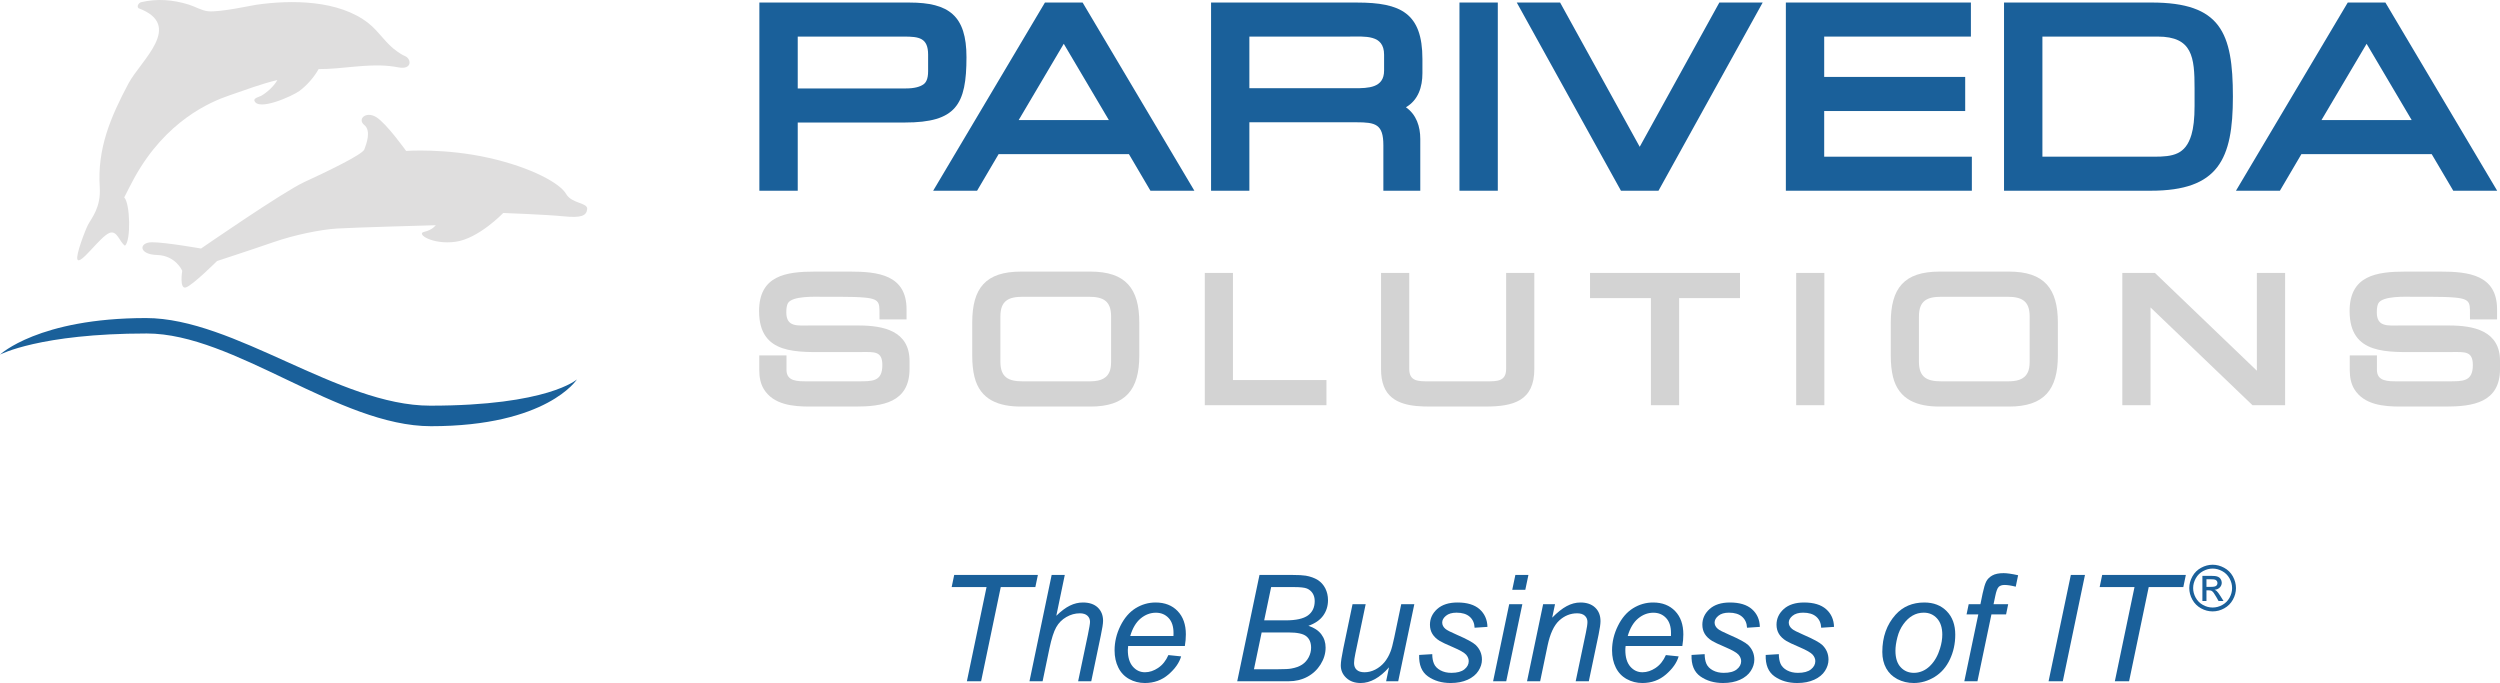 <?xml version="1.0" encoding="UTF-8"?>
<svg xmlns="http://www.w3.org/2000/svg" xmlns:xlink="http://www.w3.org/1999/xlink" width="378.55pt" height="103.42pt" viewBox="0 0 378.55 103.42" version="1.1">
<defs>
<clipPath id="clip1">
  <path d="M 11 0.02 L 63 0.02 L 63 40 L 11 40 Z "/>
</clipPath>
<clipPath id="clip2">
  <path d="M 114 0.02 L 147 0.02 L 147 29 L 114 29 Z "/>
</clipPath>
<clipPath id="clip3">
  <path d="M 141 0.02 L 181 0.02 L 181 29 L 141 29 Z "/>
</clipPath>
<clipPath id="clip4">
  <path d="M 183 0.02 L 216 0.02 L 216 29 L 183 29 Z "/>
</clipPath>
<clipPath id="clip5">
  <path d="M 220 0.02 L 227 0.02 L 227 29 L 220 29 Z "/>
</clipPath>
<clipPath id="clip6">
  <path d="M 229 0.02 L 267 0.02 L 267 29 L 229 29 Z "/>
</clipPath>
<clipPath id="clip7">
  <path d="M 270 0.02 L 299 0.02 L 299 29 L 270 29 Z "/>
</clipPath>
<clipPath id="clip8">
  <path d="M 303 0.02 L 339 0.02 L 339 29 L 303 29 Z "/>
</clipPath>
<clipPath id="clip9">
  <path d="M 338 0.02 L 378.551 0.02 L 378.551 29 L 338 29 Z "/>
</clipPath>
<clipPath id="clip10">
  <path d="M 355 41 L 378.551 41 L 378.551 62 L 355 62 Z "/>
</clipPath>
<clipPath id="clip11">
  <path d="M 144 87 L 158 87 L 158 103.422 L 144 103.422 Z "/>
</clipPath>
<clipPath id="clip12">
  <path d="M 155 87 L 168 87 L 168 103.422 L 155 103.422 Z "/>
</clipPath>
<clipPath id="clip13">
  <path d="M 168 91 L 180 91 L 180 103.422 L 168 103.422 Z "/>
</clipPath>
<clipPath id="clip14">
  <path d="M 187 87 L 202 87 L 202 103.422 L 187 103.422 Z "/>
</clipPath>
<clipPath id="clip15">
  <path d="M 203 91 L 215 91 L 215 103.422 L 203 103.422 Z "/>
</clipPath>
<clipPath id="clip16">
  <path d="M 214 91 L 226 91 L 226 103.422 L 214 103.422 Z "/>
</clipPath>
<clipPath id="clip17">
  <path d="M 226 87 L 232 87 L 232 103.422 L 226 103.422 Z "/>
</clipPath>
<clipPath id="clip18">
  <path d="M 231 91 L 243 91 L 243 103.422 L 231 103.422 Z "/>
</clipPath>
<clipPath id="clip19">
  <path d="M 244 91 L 255 91 L 255 103.422 L 244 103.422 Z "/>
</clipPath>
<clipPath id="clip20">
  <path d="M 256 91 L 267 91 L 267 103.422 L 256 103.422 Z "/>
</clipPath>
<clipPath id="clip21">
  <path d="M 267 91 L 278 91 L 278 103.422 L 267 103.422 Z "/>
</clipPath>
<clipPath id="clip22">
  <path d="M 285 91 L 297 91 L 297 103.422 L 285 103.422 Z "/>
</clipPath>
<clipPath id="clip23">
  <path d="M 297 86 L 306 86 L 306 103.422 L 297 103.422 Z "/>
</clipPath>
<clipPath id="clip24">
  <path d="M 310 87 L 316 87 L 316 103.422 L 310 103.422 Z "/>
</clipPath>
<clipPath id="clip25">
  <path d="M 317 87 L 331 87 L 331 103.422 L 317 103.422 Z "/>
</clipPath>
</defs>
<g id="surface1">
<path style=" stroke:none;fill-rule:evenodd;fill:rgb(87.144%,86.911%,86.969%);fill-opacity:1;" d="M 65.98 34.102 C 65.98 34.102 53.504 34.445 51.012 34.605 C 48.516 34.766 44.605 35.559 41.387 36.676 C 38.168 37.793 32.867 39.523 32.867 39.523 C 32.867 39.523 29.156 43.215 28.145 43.523 C 27.129 43.832 27.594 41 27.594 41 C 27.594 41 26.609 38.688 23.777 38.609 C 20.949 38.531 20.996 36.688 23.012 36.684 C 25.023 36.676 30.441 37.633 30.441 37.633 C 30.441 37.633 42.844 29.059 46.055 27.578 C 49.262 26.102 54.875 23.422 55.168 22.629 C 55.461 21.836 56.254 19.809 55.16 18.926 C 54.07 18.047 55.398 16.789 56.945 17.719 C 58.496 18.645 61.492 22.852 61.492 22.852 C 61.492 22.852 67.422 22.418 74.023 23.906 C 80.621 25.391 84.844 27.82 85.707 29.348 C 86.57 30.871 89.023 30.656 88.91 31.672 C 88.797 32.691 87.988 33.02 85.332 32.754 C 82.676 32.488 76.199 32.25 76.199 32.25 C 76.199 32.25 72.469 36.145 68.957 36.613 C 65.449 37.082 62.949 35.395 64.219 35.109 C 65.492 34.824 65.98 34.102 65.98 34.102 "/>
<g clip-path="url(#clip1)" clip-rule="nonzero">
<path style=" stroke:none;fill-rule:evenodd;fill:rgb(87.144%,86.911%,86.969%);fill-opacity:1;" d="M 20.961 1.238 C 20.668 0.926 21.023 0.414 21.371 0.332 C 23.785 -0.242 26.219 -0.039 28.582 0.695 C 29.535 0.988 30.547 1.613 31.531 1.707 C 33.293 1.879 38.113 0.82 38.766 0.727 C 44.117 -0.047 51.273 -0.02 55.762 3.492 C 57.465 4.828 58.398 6.605 60.168 7.812 C 60.551 8.078 60.875 8.305 61.305 8.48 C 62.332 8.906 62.434 10.598 60.34 10.203 C 59.867 10.117 59.41 10.043 58.945 9.996 C 55.359 9.637 51.824 10.48 48.246 10.461 C 47.551 11.699 46.484 12.918 45.348 13.766 C 44.316 14.531 39.062 16.906 38.52 15.234 C 38.395 14.852 39.352 14.617 39.543 14.512 C 40.422 14.016 41.516 13.023 41.996 12.121 C 39.523 12.707 37.121 13.633 34.719 14.449 C 31.797 15.445 25.129 18.297 20.363 26.898 C 19.824 27.875 19.324 28.891 18.812 29.891 C 19.711 30.793 19.852 36.473 18.918 37.207 C 18.078 36.605 17.734 34.836 16.586 35.266 C 15.172 35.797 12.148 40.227 11.723 39.281 C 11.438 38.652 12.926 34.809 13.32 34.051 C 13.836 33.055 15.312 31.426 15.105 28.352 C 14.715 22.5 16.73 17.762 19.449 12.648 C 21.316 9.137 27.918 3.836 20.961 1.238 "/>
</g>
<path style=" stroke:none;fill-rule:nonzero;fill:rgb(10.497%,37.883%,60.352%);fill-opacity:1;" d="M 65.141 61.426 C 83.004 61.426 87.363 57.445 87.363 57.445 C 87.363 57.445 82.867 64.535 65.254 64.535 C 51.32 64.535 35.473 50.496 22.223 50.496 C 5.98 50.496 0 53.695 0 53.695 C 0 53.695 5.828 48.16 22.109 48.16 C 35.473 48.16 51.32 61.426 65.141 61.426 "/>
<g clip-path="url(#clip2)" clip-rule="nonzero">
<path style=" stroke:none;fill-rule:nonzero;fill:rgb(10.497%,37.883%,60.352%);fill-opacity:1;" d="M 139.832 12.773 C 140.207 12.508 140.535 11.977 140.535 10.789 L 140.535 8.285 C 140.535 5.719 139.152 5.539 136.879 5.539 L 120.793 5.539 L 120.793 13.391 L 137.168 13.391 C 138.469 13.391 139.312 13.141 139.832 12.773 M 120.793 28.879 L 114.984 28.879 L 114.984 0.387 L 137.715 0.387 C 143.68 0.387 146.344 2.375 146.344 8.652 C 146.344 15.848 144.781 18.551 137.023 18.551 L 120.793 18.551 L 120.793 28.879 "/>
</g>
<g clip-path="url(#clip3)" clip-rule="nonzero">
<path style=" stroke:none;fill-rule:nonzero;fill:rgb(10.497%,37.883%,60.352%);fill-opacity:1;" d="M 154.246 18.184 L 167.906 18.184 L 161.074 6.629 Z M 147.949 28.879 L 141.301 28.879 L 158.223 0.387 L 163.93 0.387 L 180.852 28.879 L 174.199 28.879 L 170.941 23.336 L 151.211 23.336 L 147.949 28.879 "/>
</g>
<g clip-path="url(#clip4)" clip-rule="nonzero">
<path style=" stroke:none;fill-rule:nonzero;fill:rgb(10.497%,37.883%,60.352%);fill-opacity:1;" d="M 189.18 5.539 L 189.18 13.359 L 205.09 13.359 C 207.18 13.359 209.578 13.32 209.578 10.688 L 209.578 8.285 C 209.578 5.188 206.68 5.539 204.219 5.539 Z M 212.887 16.242 C 214.477 17.359 215.059 19.168 215.059 21.043 L 215.059 28.879 L 209.469 28.879 L 209.469 21.988 C 209.469 18.789 208.273 18.516 205.379 18.516 L 189.18 18.516 L 189.18 28.879 L 183.379 28.879 L 183.379 0.387 L 205.484 0.387 C 212.086 0.387 215.383 1.973 215.383 8.941 L 215.383 11.078 C 215.383 13.164 214.762 15.141 212.887 16.242 "/>
</g>
<g clip-path="url(#clip5)" clip-rule="nonzero">
<path style=" stroke:none;fill-rule:nonzero;fill:rgb(10.497%,37.883%,60.352%);fill-opacity:1;" d="M 220.992 28.879 L 226.797 28.879 L 226.797 0.383 L 220.992 0.383 Z "/>
</g>
<g clip-path="url(#clip6)" clip-rule="nonzero">
<path style=" stroke:none;fill-rule:nonzero;fill:rgb(10.497%,37.883%,60.352%);fill-opacity:1;" d="M 251.129 28.879 L 245.445 28.879 L 229.668 0.383 L 236.23 0.383 L 248.285 22.23 L 260.344 0.383 L 266.906 0.383 L 251.129 28.879 "/>
</g>
<g clip-path="url(#clip7)" clip-rule="nonzero">
<path style=" stroke:none;fill-rule:nonzero;fill:rgb(10.497%,37.883%,60.352%);fill-opacity:1;" d="M 298.578 28.879 L 270.414 28.879 L 270.414 0.383 L 298.434 0.383 L 298.434 5.539 L 276.219 5.539 L 276.219 11.648 L 297.57 11.648 L 297.57 16.812 L 276.219 16.812 L 276.219 23.727 L 298.578 23.727 L 298.578 28.879 "/>
</g>
<g clip-path="url(#clip8)" clip-rule="nonzero">
<path style=" stroke:none;fill-rule:nonzero;fill:rgb(10.497%,37.883%,60.352%);fill-opacity:1;" d="M 325.672 28.879 L 303.449 28.879 L 303.449 0.383 L 325.785 0.383 C 336.266 0.383 338.105 4.93 338.105 14.629 C 338.105 24.098 335.938 28.879 325.672 28.879 M 331.824 20.418 C 332.133 19.391 332.301 17.953 332.301 16.051 L 332.301 13.367 C 332.301 8.664 331.984 5.539 326.727 5.539 L 309.262 5.539 L 309.262 23.727 L 326.148 23.727 C 329.004 23.727 330.922 23.438 331.824 20.418 "/>
</g>
<g clip-path="url(#clip9)" clip-rule="nonzero">
<path style=" stroke:none;fill-rule:nonzero;fill:rgb(10.497%,37.883%,60.352%);fill-opacity:1;" d="M 351.516 18.184 L 365.18 18.184 L 358.352 6.629 Z M 345.223 28.879 L 338.57 28.879 L 355.496 0.387 L 361.199 0.387 L 378.121 28.879 L 371.473 28.879 L 368.207 23.336 L 348.48 23.336 L 345.223 28.879 "/>
</g>
<path style=" stroke:none;fill-rule:nonzero;fill:rgb(82.442%,82.71%,82.619%);fill-opacity:1;" d="M 115.656 58.918 C 115.172 58.125 114.969 57.148 114.969 56.055 L 114.969 53.816 L 119.09 53.816 L 119.09 56.004 C 119.09 57.785 120.809 57.738 122.219 57.738 L 129.871 57.738 C 132.086 57.738 133.605 57.816 133.605 55.273 C 133.605 53.152 132.387 53.305 130.527 53.305 L 125.844 53.305 C 120.77 53.305 114.941 53.832 114.941 47.105 C 114.941 41.73 118.992 41.125 123.398 41.125 L 128.711 41.125 C 132.949 41.125 137.27 41.617 137.27 46.84 L 137.27 48.367 L 133.176 48.367 C 133.121 46.051 133.539 45.301 130.934 45.062 C 130.039 44.977 128.805 44.941 127.227 44.941 L 124.609 44.941 C 123.555 44.941 119.918 44.758 119.293 45.934 C 119.164 46.18 119.062 46.609 119.062 47.285 C 119.062 49.574 120.746 49.285 122.695 49.285 L 129.996 49.285 C 133.711 49.285 137.723 50.07 137.723 54.668 L 137.723 55.855 C 137.723 60.98 133.574 61.562 129.496 61.562 L 122.645 61.562 C 120.109 61.562 117.117 61.309 115.656 58.918 "/>
<path style=" stroke:none;fill-rule:nonzero;fill:rgb(82.442%,82.71%,82.619%);fill-opacity:1;" d="M 147.555 57.07 C 147.32 56.129 147.215 55.043 147.215 53.836 L 147.215 48.852 C 147.215 43.637 149.227 41.125 154.609 41.125 L 165.113 41.125 C 170.449 41.125 172.512 43.68 172.512 48.852 L 172.512 53.836 C 172.512 59.012 170.449 61.562 165.113 61.562 L 154.609 61.562 C 151.293 61.562 148.43 60.598 147.555 57.07 M 167.984 56.336 C 168.141 55.992 168.242 55.484 168.242 54.766 L 168.242 47.922 C 168.242 45.551 167.039 44.938 164.863 44.938 L 154.859 44.938 C 152.688 44.938 151.48 45.551 151.48 47.922 L 151.48 54.766 C 151.48 57.133 152.688 57.742 154.859 57.742 L 164.863 57.742 C 166.098 57.742 167.414 57.598 167.984 56.336 "/>
<path style=" stroke:none;fill-rule:nonzero;fill:rgb(82.442%,82.71%,82.619%);fill-opacity:1;" d="M 200.852 61.355 L 182.43 61.355 L 182.43 41.328 L 186.695 41.328 L 186.695 57.547 L 200.852 57.547 L 200.852 61.355 "/>
<path style=" stroke:none;fill-rule:nonzero;fill:rgb(82.442%,82.71%,82.619%);fill-opacity:1;" d="M 209.547 58.512 C 209.246 57.758 209.117 56.871 209.117 55.875 L 209.117 41.324 L 213.387 41.324 L 213.387 55.852 C 213.387 57.781 214.77 57.742 216.438 57.742 L 225.004 57.742 C 226.672 57.742 228.059 57.781 228.059 55.852 L 228.059 41.324 L 232.328 41.324 L 232.328 55.875 C 232.328 60.746 229.102 61.559 224.93 61.559 L 216.516 61.559 C 213.914 61.559 210.664 61.328 209.547 58.512 "/>
<path style=" stroke:none;fill-rule:nonzero;fill:rgb(82.442%,82.71%,82.619%);fill-opacity:1;" d="M 254.254 61.355 L 249.98 61.355 L 249.98 45.141 L 240.762 45.141 L 240.762 41.328 L 263.469 41.328 L 263.469 45.141 L 254.254 45.141 L 254.254 61.355 "/>
<path style=" stroke:none;fill-rule:nonzero;fill:rgb(82.442%,82.71%,82.619%);fill-opacity:1;" d="M 271.98 61.355 L 276.246 61.355 L 276.246 41.328 L 271.98 41.328 Z "/>
<path style=" stroke:none;fill-rule:nonzero;fill:rgb(82.442%,82.71%,82.619%);fill-opacity:1;" d="M 286.637 57.07 C 286.406 56.129 286.301 55.043 286.301 53.836 L 286.301 48.852 C 286.301 43.637 288.309 41.125 293.699 41.125 L 304.199 41.125 C 309.539 41.125 311.602 43.68 311.602 48.852 L 311.602 53.836 C 311.602 59.012 309.531 61.562 304.199 61.562 L 293.699 61.562 C 290.375 61.562 287.516 60.598 286.637 57.07 M 307.066 56.336 C 307.227 55.992 307.332 55.484 307.332 54.766 L 307.332 47.922 C 307.332 45.551 306.129 44.938 303.949 44.938 L 293.953 44.938 C 291.77 44.938 290.566 45.551 290.566 47.922 L 290.566 54.766 C 290.566 57.133 291.77 57.742 293.953 57.742 L 303.949 57.742 C 305.188 57.742 306.5 57.598 307.066 56.336 "/>
<path style=" stroke:none;fill-rule:nonzero;fill:rgb(82.442%,82.71%,82.619%);fill-opacity:1;" d="M 325.633 61.355 L 321.363 61.355 L 321.363 41.328 L 326.301 41.328 L 341.734 56.133 L 341.734 41.328 L 346.012 41.328 L 346.012 61.355 L 341.07 61.355 L 325.633 46.555 L 325.633 61.355 "/>
<g clip-path="url(#clip10)" clip-rule="nonzero">
<path style=" stroke:none;fill-rule:nonzero;fill:rgb(82.442%,82.71%,82.619%);fill-opacity:1;" d="M 356.484 58.918 C 356.004 58.125 355.801 57.148 355.801 56.055 L 355.801 53.816 L 359.914 53.816 L 359.914 56.004 C 359.914 57.785 361.637 57.738 363.047 57.738 L 370.699 57.738 C 372.91 57.738 374.438 57.816 374.438 55.273 C 374.438 53.152 373.219 53.305 371.355 53.305 L 366.676 53.305 C 361.605 53.305 355.777 53.832 355.777 47.105 C 355.777 41.73 359.82 41.125 364.234 41.125 L 369.547 41.125 C 373.777 41.125 378.105 41.617 378.105 46.84 L 378.105 48.367 L 374.004 48.367 C 373.953 46.051 374.375 45.301 371.762 45.062 C 370.871 44.977 369.633 44.941 368.059 44.941 L 365.438 44.941 C 364.387 44.941 360.75 44.758 360.129 45.934 C 359.996 46.18 359.895 46.609 359.895 47.285 C 359.895 49.574 361.574 49.285 363.523 49.285 L 370.832 49.285 C 374.543 49.285 378.555 50.07 378.555 54.668 L 378.555 55.855 C 378.555 60.98 374.406 61.562 370.32 61.562 L 363.473 61.562 C 360.945 61.562 357.949 61.309 356.484 58.918 "/>
</g>
<g clip-path="url(#clip11)" clip-rule="nonzero">
<path style=" stroke:none;fill-rule:nonzero;fill:rgb(10.497%,37.883%,60.352%);fill-opacity:1;" d="M 146.406 103.156 L 149.383 88.895 L 144.102 88.895 L 144.484 87.059 L 157.156 87.059 L 156.773 88.895 L 151.535 88.895 L 148.559 103.156 L 146.406 103.156 "/>
</g>
<g clip-path="url(#clip12)" clip-rule="nonzero">
<path style=" stroke:none;fill-rule:nonzero;fill:rgb(10.497%,37.883%,60.352%);fill-opacity:1;" d="M 155.883 103.156 L 159.242 87.059 L 161.23 87.059 L 159.945 93.242 C 160.684 92.523 161.371 92.008 162.012 91.699 C 162.645 91.387 163.301 91.23 163.977 91.23 C 164.941 91.23 165.691 91.484 166.227 91.992 C 166.762 92.504 167.027 93.176 167.027 94.008 C 167.027 94.418 166.91 95.172 166.676 96.27 L 165.238 103.156 L 163.25 103.156 L 164.734 96.094 C 164.945 95.07 165.051 94.426 165.051 94.164 C 165.051 93.781 164.922 93.473 164.656 93.23 C 164.391 92.988 164.012 92.867 163.516 92.867 C 162.797 92.867 162.113 93.055 161.461 93.434 C 160.809 93.809 160.301 94.324 159.93 94.98 C 159.559 95.637 159.223 96.691 158.914 98.148 L 157.871 103.156 L 155.883 103.156 "/>
</g>
<g clip-path="url(#clip13)" clip-rule="nonzero">
<path style=" stroke:none;fill-rule:nonzero;fill:rgb(10.497%,37.883%,60.352%);fill-opacity:1;" d="M 171.141 96.305 L 177.684 96.305 C 177.691 96.102 177.695 95.953 177.695 95.863 C 177.695 94.867 177.449 94.105 176.949 93.578 C 176.453 93.047 175.812 92.777 175.027 92.777 C 174.18 92.777 173.406 93.074 172.707 93.656 C 172.008 94.246 171.484 95.125 171.141 96.305 Z M 176.918 99.191 L 178.848 99.391 C 178.57 100.348 177.934 101.258 176.934 102.125 C 175.934 102.988 174.742 103.422 173.359 103.422 C 172.496 103.422 171.703 103.219 170.98 102.82 C 170.262 102.422 169.711 101.844 169.336 101.082 C 168.957 100.32 168.77 99.453 168.77 98.477 C 168.77 97.207 169.062 95.969 169.652 94.773 C 170.242 93.578 171.008 92.688 171.941 92.105 C 172.879 91.523 173.895 91.23 174.984 91.23 C 176.375 91.23 177.488 91.664 178.316 92.527 C 179.148 93.391 179.562 94.57 179.562 96.062 C 179.562 96.633 179.512 97.219 179.41 97.82 L 170.824 97.82 C 170.793 98.047 170.777 98.254 170.777 98.434 C 170.777 99.523 171.031 100.355 171.531 100.934 C 172.031 101.508 172.645 101.793 173.371 101.793 C 174.051 101.793 174.723 101.57 175.379 101.125 C 176.039 100.68 176.551 100.035 176.918 99.191 "/>
</g>
<g clip-path="url(#clip14)" clip-rule="nonzero">
<path style=" stroke:none;fill-rule:nonzero;fill:rgb(10.497%,37.883%,60.352%);fill-opacity:1;" d="M 191.422 93.934 L 194.684 93.934 C 196.242 93.934 197.363 93.684 198.051 93.188 C 198.73 92.688 199.074 91.961 199.074 91.012 C 199.074 90.559 198.969 90.164 198.758 89.836 C 198.547 89.508 198.262 89.27 197.906 89.117 C 197.551 88.969 196.883 88.895 195.902 88.895 L 192.477 88.895 Z M 189.875 101.336 L 193.543 101.336 C 194.516 101.336 195.172 101.301 195.508 101.234 C 196.188 101.117 196.738 100.918 197.164 100.637 C 197.59 100.352 197.922 99.984 198.164 99.52 C 198.406 99.059 198.527 98.578 198.527 98.07 C 198.527 97.316 198.289 96.746 197.816 96.355 C 197.344 95.961 196.449 95.766 195.121 95.766 L 191.039 95.766 Z M 187.34 103.156 L 190.711 87.059 L 195.695 87.059 C 196.602 87.059 197.273 87.098 197.715 87.168 C 198.43 87.293 199.035 87.512 199.531 87.82 C 200.023 88.133 200.406 88.559 200.68 89.094 C 200.949 89.637 201.086 90.227 201.086 90.879 C 201.086 91.766 200.84 92.547 200.355 93.219 C 199.867 93.895 199.125 94.406 198.121 94.758 C 198.988 95.043 199.641 95.473 200.074 96.047 C 200.508 96.621 200.723 97.293 200.723 98.062 C 200.723 98.945 200.469 99.797 199.961 100.609 C 199.449 101.422 198.777 102.047 197.938 102.492 C 197.102 102.934 196.164 103.156 195.133 103.156 L 187.34 103.156 "/>
</g>
<g clip-path="url(#clip15)" clip-rule="nonzero">
<path style=" stroke:none;fill-rule:nonzero;fill:rgb(10.497%,37.883%,60.352%);fill-opacity:1;" d="M 210.324 101.047 C 208.926 102.629 207.496 103.422 206.031 103.422 C 205.133 103.422 204.406 103.164 203.852 102.645 C 203.301 102.129 203.023 101.5 203.023 100.75 C 203.023 100.262 203.148 99.418 203.395 98.227 L 204.801 91.492 L 206.789 91.492 L 205.23 98.949 C 205.098 99.574 205.031 100.055 205.031 100.398 C 205.031 100.84 205.164 101.184 205.434 101.426 C 205.699 101.672 206.094 101.793 206.613 101.793 C 207.172 101.793 207.715 101.66 208.246 101.387 C 208.773 101.117 209.23 100.75 209.617 100.293 C 210 99.828 210.316 99.285 210.555 98.656 C 210.719 98.254 210.902 97.543 211.117 96.535 L 212.172 91.492 L 214.156 91.492 L 211.719 103.156 L 209.887 103.156 L 210.324 101.047 "/>
</g>
<g clip-path="url(#clip16)" clip-rule="nonzero">
<path style=" stroke:none;fill-rule:nonzero;fill:rgb(10.497%,37.883%,60.352%);fill-opacity:1;" d="M 214.887 99.172 L 216.871 99.051 C 216.871 99.621 216.961 100.109 217.137 100.508 C 217.312 100.91 217.637 101.242 218.109 101.5 C 218.582 101.754 219.129 101.883 219.762 101.883 C 220.641 101.883 221.297 101.707 221.738 101.355 C 222.176 101.004 222.395 100.59 222.395 100.113 C 222.395 99.77 222.266 99.445 222.004 99.137 C 221.73 98.828 221.07 98.449 220.02 98 C 218.969 97.551 218.297 97.234 218.004 97.051 C 217.512 96.75 217.145 96.398 216.895 95.992 C 216.645 95.586 216.523 95.117 216.523 94.594 C 216.523 93.668 216.887 92.879 217.617 92.219 C 218.352 91.562 219.375 91.23 220.695 91.23 C 222.156 91.23 223.273 91.57 224.039 92.246 C 224.801 92.926 225.199 93.816 225.23 94.922 L 223.285 95.051 C 223.254 94.352 223.008 93.793 222.539 93.383 C 222.07 92.973 221.406 92.77 220.551 92.77 C 219.863 92.77 219.328 92.926 218.945 93.242 C 218.566 93.555 218.379 93.898 218.379 94.262 C 218.379 94.629 218.539 94.949 218.871 95.227 C 219.09 95.418 219.656 95.711 220.574 96.105 C 222.094 96.766 223.055 97.285 223.449 97.664 C 224.078 98.273 224.395 99.012 224.395 99.883 C 224.395 100.461 224.219 101.031 223.859 101.586 C 223.508 102.141 222.965 102.586 222.238 102.922 C 221.508 103.254 220.648 103.422 219.66 103.422 C 218.312 103.422 217.168 103.086 216.227 102.422 C 215.281 101.754 214.836 100.672 214.887 99.172 "/>
</g>
<g clip-path="url(#clip17)" clip-rule="nonzero">
<path style=" stroke:none;fill-rule:nonzero;fill:rgb(10.497%,37.883%,60.352%);fill-opacity:1;" d="M 228.984 89.309 L 229.457 87.059 L 231.434 87.059 L 230.961 89.309 Z M 226.086 103.156 L 228.523 91.492 L 230.512 91.492 L 228.074 103.156 L 226.086 103.156 "/>
</g>
<g clip-path="url(#clip18)" clip-rule="nonzero">
<path style=" stroke:none;fill-rule:nonzero;fill:rgb(10.497%,37.883%,60.352%);fill-opacity:1;" d="M 231.223 103.156 L 233.66 91.492 L 235.461 91.492 L 235.031 93.527 C 235.816 92.73 236.547 92.145 237.227 91.781 C 237.91 91.414 238.605 91.23 239.312 91.23 C 240.258 91.23 241 91.488 241.539 92 C 242.078 92.512 242.348 93.195 242.348 94.055 C 242.348 94.484 242.25 95.168 242.059 96.094 L 240.578 103.156 L 238.59 103.156 L 240.141 95.766 C 240.293 95.047 240.371 94.516 240.371 94.172 C 240.371 93.785 240.234 93.473 239.969 93.23 C 239.699 92.988 239.312 92.867 238.809 92.867 C 237.793 92.867 236.887 93.234 236.09 93.965 C 235.297 94.699 234.715 95.953 234.34 97.73 L 233.211 103.156 L 231.223 103.156 "/>
</g>
<g clip-path="url(#clip19)" clip-rule="nonzero">
<path style=" stroke:none;fill-rule:nonzero;fill:rgb(10.497%,37.883%,60.352%);fill-opacity:1;" d="M 246.469 96.305 L 253.016 96.305 C 253.023 96.102 253.023 95.953 253.023 95.863 C 253.023 94.867 252.777 94.105 252.277 93.578 C 251.781 93.047 251.141 92.777 250.359 92.777 C 249.508 92.777 248.734 93.074 248.035 93.656 C 247.336 94.246 246.812 95.125 246.469 96.305 Z M 252.246 99.191 L 254.18 99.391 C 253.902 100.348 253.262 101.258 252.262 102.125 C 251.262 102.988 250.07 103.422 248.688 103.422 C 247.824 103.422 247.031 103.219 246.312 102.82 C 245.59 102.422 245.043 101.844 244.664 101.082 C 244.285 100.32 244.098 99.453 244.098 98.477 C 244.098 97.207 244.391 95.969 244.984 94.773 C 245.57 93.578 246.336 92.688 247.273 92.105 C 248.211 91.523 249.223 91.23 250.312 91.23 C 251.703 91.23 252.812 91.664 253.645 92.527 C 254.477 93.391 254.891 94.57 254.891 96.062 C 254.891 96.633 254.84 97.219 254.738 97.82 L 246.152 97.82 C 246.121 98.047 246.109 98.254 246.109 98.434 C 246.109 99.523 246.359 100.355 246.859 100.934 C 247.359 101.508 247.977 101.793 248.699 101.793 C 249.383 101.793 250.051 101.57 250.711 101.125 C 251.367 100.68 251.879 100.035 252.246 99.191 "/>
</g>
<g clip-path="url(#clip20)" clip-rule="nonzero">
<path style=" stroke:none;fill-rule:nonzero;fill:rgb(10.497%,37.883%,60.352%);fill-opacity:1;" d="M 256.133 99.172 L 258.121 99.051 C 258.121 99.621 258.211 100.109 258.383 100.508 C 258.562 100.91 258.883 101.242 259.355 101.5 C 259.828 101.754 260.379 101.883 261.012 101.883 C 261.887 101.883 262.547 101.707 262.984 101.355 C 263.426 101.004 263.645 100.59 263.645 100.113 C 263.645 99.77 263.512 99.445 263.25 99.137 C 262.977 98.828 262.316 98.449 261.27 98 C 260.215 97.551 259.547 97.234 259.254 97.051 C 258.762 96.75 258.391 96.398 258.141 95.992 C 257.895 95.586 257.77 95.117 257.77 94.594 C 257.77 93.668 258.137 92.879 258.867 92.219 C 259.602 91.562 260.625 91.23 261.941 91.23 C 263.406 91.23 264.52 91.57 265.285 92.246 C 266.051 92.926 266.449 93.816 266.477 94.922 L 264.535 95.051 C 264.504 94.352 264.254 93.793 263.785 93.383 C 263.32 92.973 262.656 92.77 261.801 92.77 C 261.113 92.77 260.574 92.926 260.195 93.242 C 259.816 93.555 259.625 93.898 259.625 94.262 C 259.625 94.629 259.789 94.949 260.121 95.227 C 260.34 95.418 260.906 95.711 261.82 96.105 C 263.344 96.766 264.305 97.285 264.699 97.664 C 265.328 98.273 265.641 99.012 265.641 99.883 C 265.641 100.461 265.465 101.031 265.109 101.586 C 264.754 102.141 264.215 102.586 263.484 102.922 C 262.758 103.254 261.898 103.422 260.91 103.422 C 259.562 103.422 258.418 103.086 257.473 102.422 C 256.527 101.754 256.082 100.672 256.133 99.172 "/>
</g>
<g clip-path="url(#clip21)" clip-rule="nonzero">
<path style=" stroke:none;fill-rule:nonzero;fill:rgb(10.497%,37.883%,60.352%);fill-opacity:1;" d="M 267.363 99.172 L 269.352 99.051 C 269.352 99.621 269.441 100.109 269.613 100.508 C 269.793 100.91 270.113 101.242 270.586 101.5 C 271.059 101.754 271.609 101.883 272.238 101.883 C 273.117 101.883 273.777 101.707 274.215 101.355 C 274.656 101.004 274.875 100.59 274.875 100.113 C 274.875 99.77 274.742 99.445 274.48 99.137 C 274.207 98.828 273.547 98.449 272.5 98 C 271.445 97.551 270.777 97.234 270.484 97.051 C 269.992 96.75 269.621 96.398 269.371 95.992 C 269.125 95.586 269 95.117 269 94.594 C 269 93.668 269.367 92.879 270.098 92.219 C 270.832 91.562 271.855 91.23 273.172 91.23 C 274.637 91.23 275.75 91.57 276.516 92.246 C 277.281 92.926 277.68 93.816 277.707 94.922 L 275.766 95.051 C 275.734 94.352 275.484 93.793 275.02 93.383 C 274.551 92.973 273.887 92.77 273.027 92.77 C 272.344 92.77 271.809 92.926 271.426 93.242 C 271.047 93.555 270.855 93.898 270.855 94.262 C 270.855 94.629 271.02 94.949 271.352 95.227 C 271.57 95.418 272.137 95.711 273.051 96.105 C 274.574 96.766 275.535 97.285 275.93 97.664 C 276.559 98.273 276.871 99.012 276.871 99.883 C 276.871 100.461 276.695 101.031 276.34 101.586 C 275.984 102.141 275.445 102.586 274.715 102.922 C 273.988 103.254 273.129 103.422 272.141 103.422 C 270.793 103.422 269.648 103.086 268.703 102.422 C 267.762 101.754 267.312 100.672 267.363 99.172 "/>
</g>
<g clip-path="url(#clip22)" clip-rule="nonzero">
<path style=" stroke:none;fill-rule:nonzero;fill:rgb(10.497%,37.883%,60.352%);fill-opacity:1;" d="M 287.008 98.535 C 287.008 99.633 287.27 100.465 287.801 101.031 C 288.328 101.598 288.996 101.883 289.809 101.883 C 290.234 101.883 290.652 101.797 291.07 101.625 C 291.488 101.453 291.875 101.191 292.234 100.84 C 292.594 100.488 292.898 100.086 293.152 99.637 C 293.406 99.188 293.605 98.703 293.762 98.184 C 293.988 97.457 294.102 96.762 294.102 96.094 C 294.102 95.043 293.836 94.223 293.305 93.641 C 292.773 93.059 292.109 92.77 291.301 92.77 C 290.68 92.77 290.109 92.918 289.598 93.215 C 289.086 93.508 288.625 93.941 288.211 94.516 C 287.797 95.086 287.492 95.75 287.301 96.508 C 287.105 97.266 287.008 97.941 287.008 98.535 Z M 285.02 98.73 C 285.02 96.453 285.691 94.57 287.027 93.078 C 288.137 91.848 289.586 91.23 291.379 91.23 C 292.785 91.23 293.918 91.672 294.777 92.551 C 295.637 93.43 296.066 94.613 296.066 96.105 C 296.066 97.445 295.797 98.691 295.254 99.844 C 294.711 101 293.941 101.883 292.941 102.5 C 291.941 103.113 290.891 103.422 289.785 103.422 C 288.879 103.422 288.055 103.223 287.309 102.836 C 286.566 102.449 286 101.898 285.605 101.191 C 285.215 100.48 285.02 99.66 285.02 98.73 "/>
</g>
<g clip-path="url(#clip23)" clip-rule="nonzero">
<path style=" stroke:none;fill-rule:nonzero;fill:rgb(10.497%,37.883%,60.352%);fill-opacity:1;" d="M 297.438 103.156 L 299.555 93.031 L 297.777 93.031 L 298.098 91.492 L 299.875 91.492 L 300.215 89.836 C 300.391 89.012 300.57 88.414 300.758 88.047 C 300.945 87.684 301.246 87.379 301.668 87.141 C 302.09 86.902 302.664 86.785 303.387 86.785 C 303.891 86.785 304.625 86.891 305.582 87.102 L 305.223 88.836 C 304.547 88.664 303.984 88.574 303.531 88.574 C 303.145 88.574 302.848 88.672 302.648 88.863 C 302.445 89.059 302.273 89.52 302.125 90.242 L 301.863 91.492 L 304.078 91.492 L 303.762 93.031 L 301.543 93.031 L 299.426 103.156 L 297.438 103.156 "/>
</g>
<g clip-path="url(#clip24)" clip-rule="nonzero">
<path style=" stroke:none;fill-rule:nonzero;fill:rgb(10.497%,37.883%,60.352%);fill-opacity:1;" d="M 310.195 103.156 L 313.566 87.059 L 315.707 87.059 L 312.348 103.156 L 310.195 103.156 "/>
</g>
<g clip-path="url(#clip25)" clip-rule="nonzero">
<path style=" stroke:none;fill-rule:nonzero;fill:rgb(10.497%,37.883%,60.352%);fill-opacity:1;" d="M 320.23 103.156 L 323.207 88.895 L 317.93 88.895 L 318.312 87.059 L 330.98 87.059 L 330.598 88.895 L 325.359 88.895 L 322.387 103.156 L 320.23 103.156 "/>
</g>
<path style=" stroke:none;fill-rule:nonzero;fill:rgb(10.497%,37.883%,60.352%);fill-opacity:1;" d="M 334.102 88.859 L 334.844 88.859 C 335.199 88.859 335.445 88.809 335.574 88.703 C 335.703 88.598 335.766 88.453 335.766 88.281 C 335.766 88.168 335.734 88.066 335.676 87.977 C 335.609 87.887 335.523 87.82 335.414 87.777 C 335.305 87.734 335.098 87.715 334.801 87.715 L 334.102 87.715 Z M 333.488 91 L 333.488 87.195 L 334.793 87.195 C 335.238 87.195 335.562 87.23 335.762 87.305 C 335.965 87.375 336.121 87.496 336.242 87.668 C 336.359 87.848 336.418 88.031 336.418 88.227 C 336.418 88.508 336.32 88.746 336.121 88.953 C 335.922 89.16 335.66 89.277 335.332 89.301 C 335.469 89.355 335.574 89.426 335.656 89.5 C 335.809 89.652 335.996 89.902 336.219 90.254 L 336.68 91 L 335.93 91 L 335.594 90.402 C 335.328 89.93 335.113 89.637 334.953 89.516 C 334.84 89.43 334.676 89.387 334.461 89.387 L 334.102 89.387 L 334.102 91 Z M 335.039 86.094 C 334.539 86.094 334.059 86.223 333.586 86.477 C 333.117 86.73 332.75 87.098 332.484 87.57 C 332.219 88.043 332.086 88.535 332.086 89.047 C 332.086 89.559 332.219 90.047 332.477 90.512 C 332.738 90.977 333.102 91.344 333.57 91.602 C 334.039 91.863 334.527 91.992 335.039 91.992 C 335.547 91.992 336.035 91.863 336.504 91.602 C 336.973 91.344 337.336 90.977 337.594 90.512 C 337.852 90.047 337.984 89.559 337.984 89.047 C 337.984 88.535 337.852 88.043 337.59 87.57 C 337.324 87.098 336.957 86.73 336.484 86.477 C 336.012 86.223 335.531 86.094 335.039 86.094 Z M 335.039 85.512 C 335.629 85.512 336.211 85.664 336.773 85.969 C 337.34 86.273 337.781 86.707 338.098 87.273 C 338.41 87.844 338.57 88.434 338.57 89.047 C 338.57 89.656 338.414 90.242 338.102 90.805 C 337.793 91.367 337.359 91.801 336.797 92.113 C 336.234 92.426 335.648 92.578 335.039 92.578 C 334.426 92.578 333.84 92.426 333.277 92.113 C 332.719 91.801 332.281 91.367 331.969 90.805 C 331.656 90.242 331.5 89.656 331.5 89.047 C 331.5 88.434 331.66 87.844 331.977 87.273 C 332.293 86.707 332.734 86.273 333.301 85.969 C 333.863 85.664 334.441 85.512 335.039 85.512 "/>
</g>
</svg>
